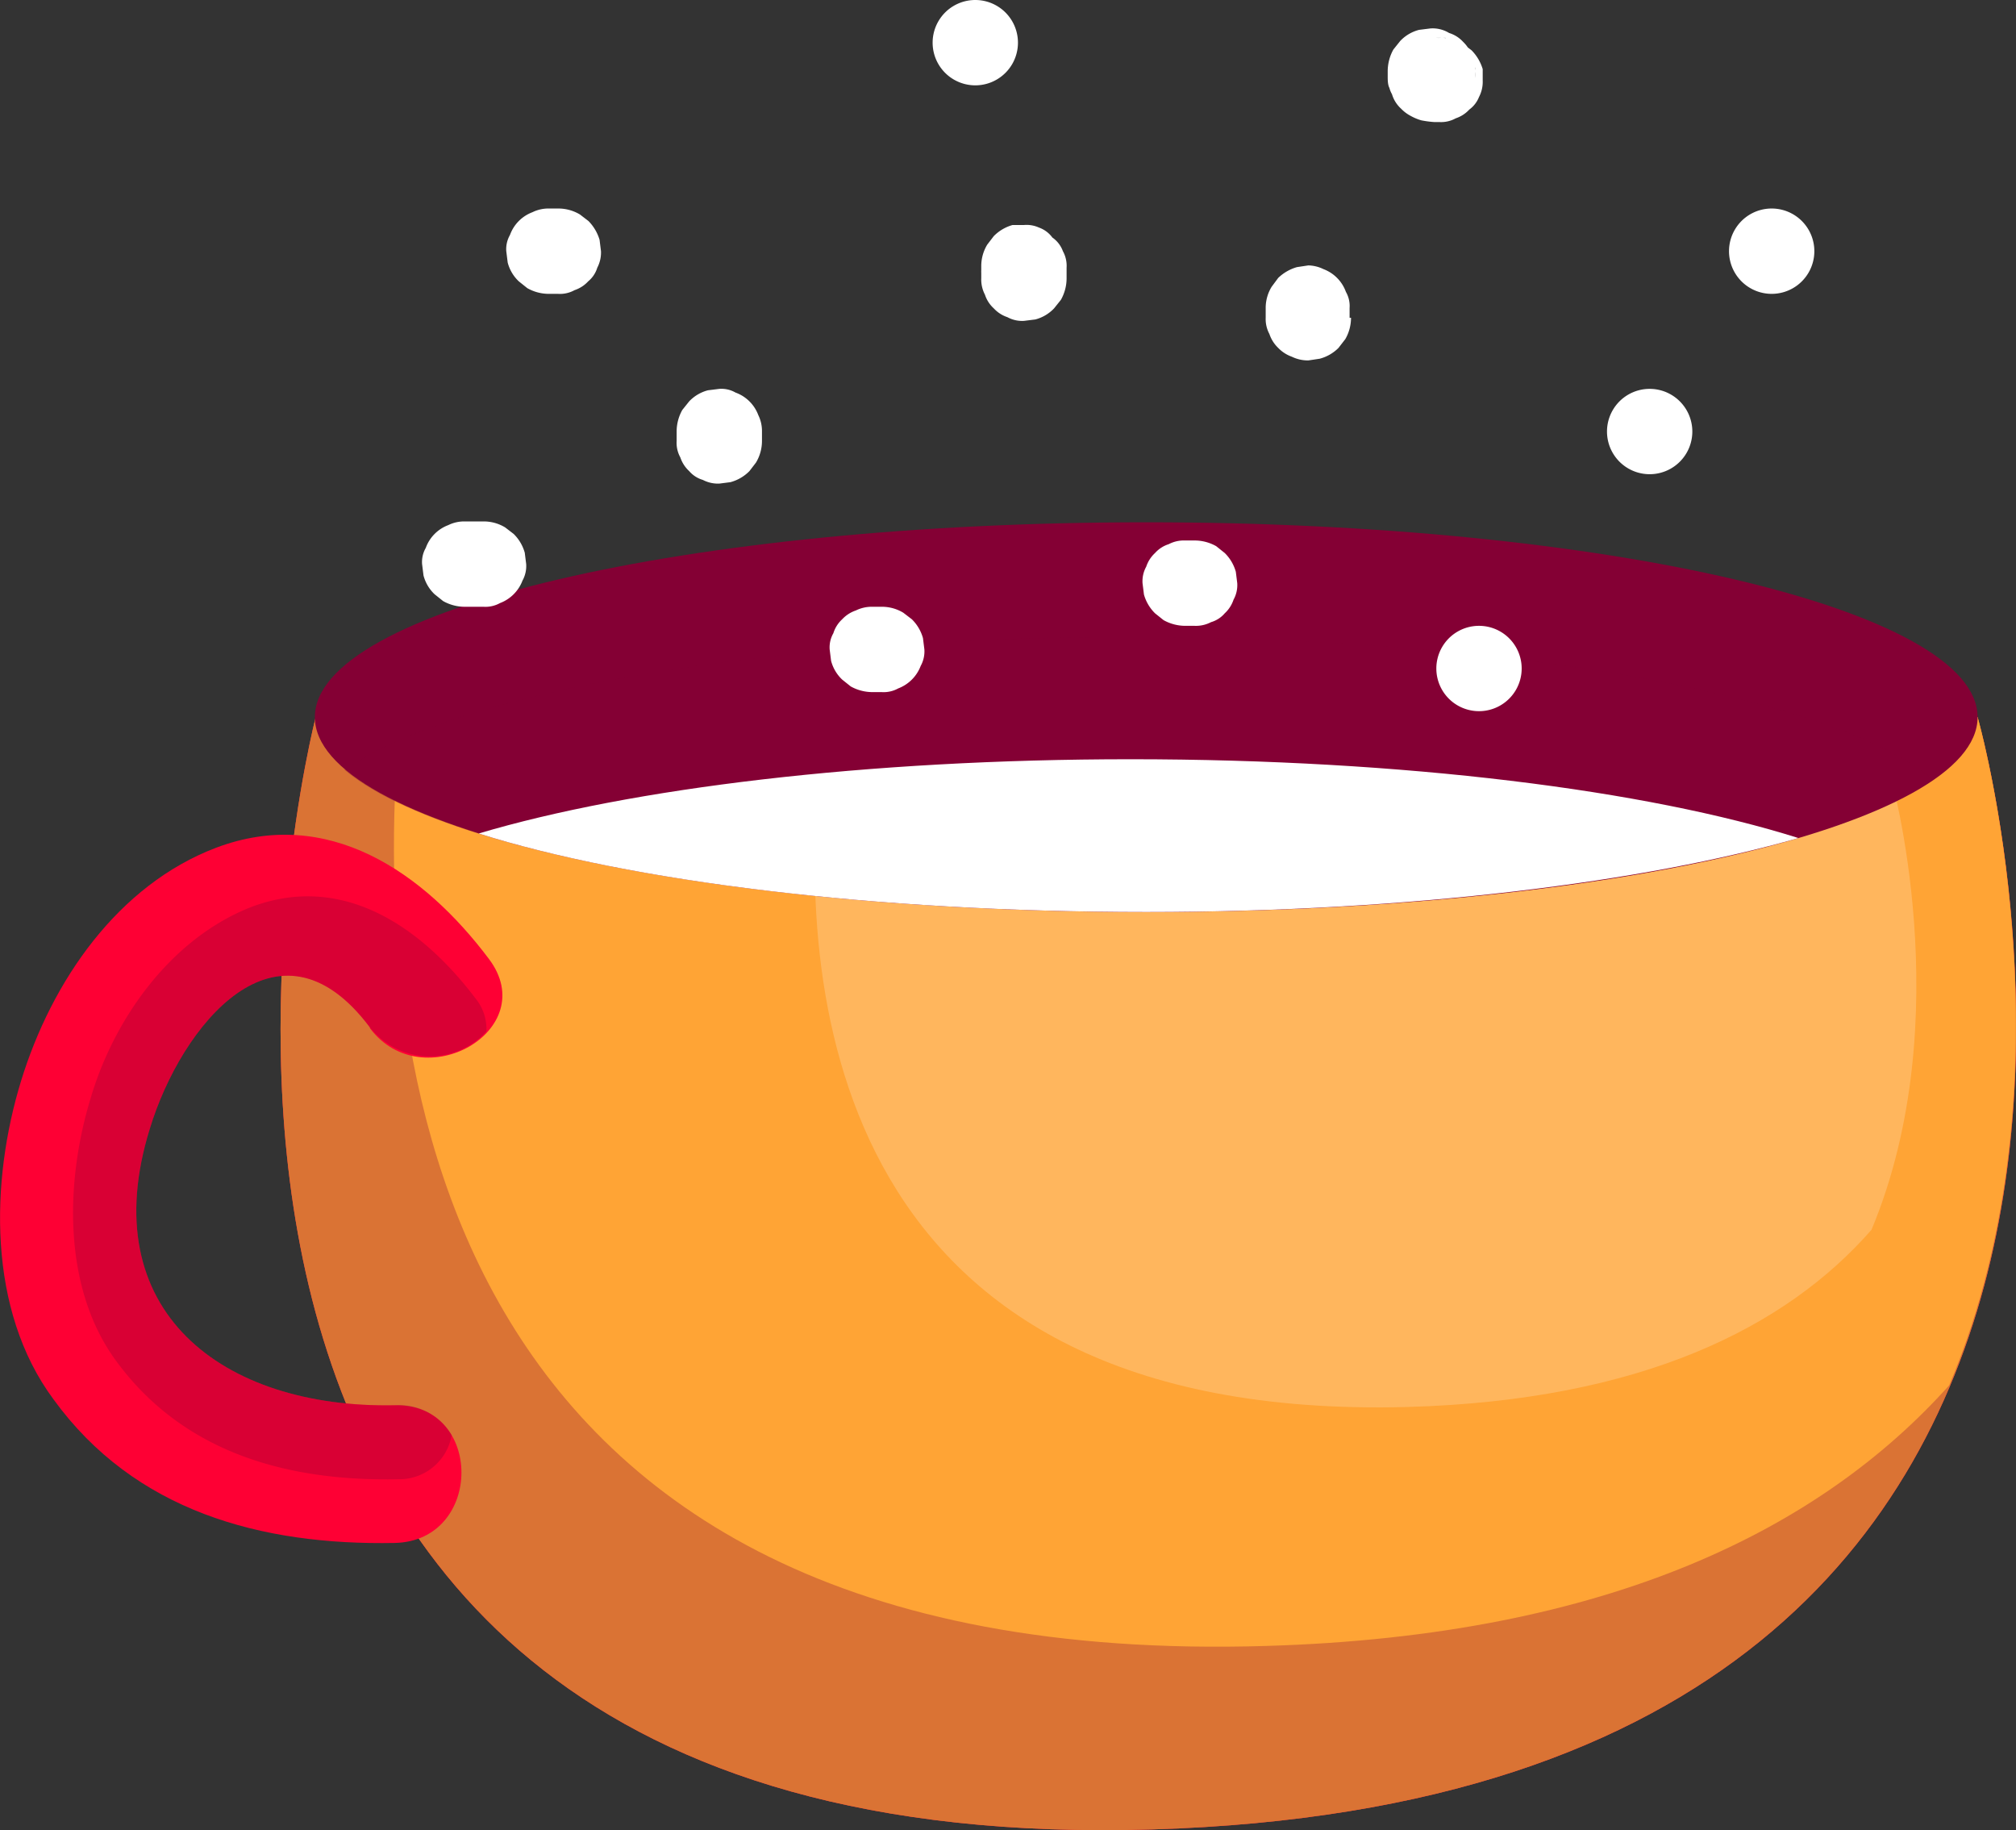 <svg xmlns="http://www.w3.org/2000/svg" xmlns:xlink="http://www.w3.org/1999/xlink" viewBox="0 0 70.88 64.34"><rect x="0" y="0" width="70.88" height="64.34" fill="#333333" stroke="none"/><defs><style>.a{isolation:isolate;}.b{fill:url(#a);}.c{fill:#ffa435;}.d,.f{fill:#840034;}.d{opacity:0.3;mix-blend-mode:multiply;}.e,.g{fill:#fff;}.e{opacity:0.2;}.h{fill:url(#b);}</style><linearGradient id="a" x1="20.43" y1="44.78" x2="81.48" y2="44.78" gradientTransform="matrix(-1, 0, 0, 1, 91.31, 0)" gradientUnits="userSpaceOnUse"><stop offset="0.16" stop-color="#fe0034"/><stop offset="1" stop-color="#fe0034"/></linearGradient><linearGradient id="b" x1="73.64" y1="41.77" x2="91.31" y2="41.77" xlink:href="#a"/></defs><title>Asset 22</title><g class="a"><path class="b" d="M69.53,25.21s10.88,37.89-29,39.1-29.43-39.1-29.43-39.1"/><path class="c" d="M69.53,25.21s10.88,37.89-29,39.1-29.43-39.1-29.43-39.1"/><path class="d" d="M69.53,25.21s10.88,37.89-29,39.1-29.43-39.1-29.43-39.1"/><path class="c" d="M14.07,25.21H69.53s3.61,12.59-1,23.49c-4.48,5-11.91,8.8-24,9.16C14.75,58.77,13,36.54,14.07,25.21Z"/><path class="e" d="M66.46,27.23s2.45,8.55-.66,16c-3,3.43-8.09,6-16.32,6.23C29.25,50,28.08,34.92,28.79,27.23Z"/><path class="f" d="M11.07,25.21c0,3.79,13.09,6.85,29.23,6.85S69.53,29,69.53,25.21,56.44,18.36,40.3,18.36,11.07,21.43,11.07,25.21Z"/><path class="d" d="M39.76,22.39c13.47,0,24.8,2.13,28.19,5C64,30.13,53.13,32.06,40.3,32.06c-13.47,0-24.8-2.13-28.19-5C16.05,24.33,26.94,22.39,39.76,22.39Z"/><path class="g" d="M39.76,26.69c9.61,0,18.14,1.09,23.47,2.77C57.87,31,49.6,32.06,40.3,32.06c-9.61,0-18.14-1.08-23.47-2.76C22.18,27.71,30.46,26.69,39.76,26.69Z"/><path class="h" d="M13,36.11c-3.23-4.3-6.63-.06-7.73,3.56-2,6.42,2.55,9.85,8.61,9.73,3.13-.07,3.12,4.77,0,4.84-4.71.09-9.15-1.12-12-5.05C-.45,46.05-.34,41.52.74,38s3.41-6.89,6.86-8.2c3.92-1.48,7.3.86,9.59,3.91,1.88,2.49-2.32,4.9-4.18,2.44Z"/><path class="d" d="M3.18,38.63C4,35.82,6,33,8.82,31.89c3.23-1.23,6,.7,7.9,3.21a1.69,1.69,0,0,1,.38,1.16A2.69,2.69,0,0,1,13,36.11c-3.23-4.3-6.63-.06-7.73,3.56-2,6.42,2.55,9.85,8.61,9.73a2.14,2.14,0,0,1,2,1.05A1.87,1.87,0,0,1,14,52c-3.88.08-7.54-.92-9.91-4.15C2.2,45.29,2.29,41.56,3.18,38.63Z"/><path class="g" d="M62.29,10.33a1.5,1.5,0,0,0,0-3,1.5,1.5,0,0,0,0,3Z"/><path class="g" d="M48.79,2.5v.19h0c0,.11,0,.29.06.4v0a.85.85,0,0,0,.09.22,1.11,1.11,0,0,0,.32.51,1.31,1.31,0,0,0,.33.25,1.8,1.8,0,0,0,.38.16h0a3.47,3.47,0,0,0,.45.06h.18a1.06,1.06,0,0,0,.58-.13,1.14,1.14,0,0,0,.48-.31A1,1,0,0,0,52,3.41a1.15,1.15,0,0,0,.13-.58l0-.4a1.59,1.59,0,0,0-.39-.66l-.3-.23a1.48,1.48,0,0,0-.76-.21,1.33,1.33,0,0,1-.2,0l.4,0h-.06l.36.15,0,0,.31.24,0,0,.24.31,0,0,.15.36s0,0,0-.06l0,.4a1.33,1.33,0,0,1,0-.2,1.27,1.27,0,0,0-.13-.58,1.24,1.24,0,0,0-.31-.48,1.11,1.11,0,0,0-.49-.31A1.11,1.11,0,0,0,50.29,1l-.4.05a1.39,1.39,0,0,0-.66.39l-.24.3a1.57,1.57,0,0,0-.2.76Z"/><path class="g" d="M58,16.67a1.5,1.5,0,0,0,0-3,1.5,1.5,0,0,0,0,3Z"/><path class="g" d="M37.45,9.5V9.41a1.06,1.06,0,0,0-.13-.58A1,1,0,0,0,37,8.35,1,1,0,0,0,36.53,8,1.06,1.06,0,0,0,36,7.91l-.4,0a1.49,1.49,0,0,0-.66.39l-.23.3a1.45,1.45,0,0,0-.21.76v.42a1.15,1.15,0,0,0,.13.58,1.11,1.11,0,0,0,.31.48,1.14,1.14,0,0,0,.48.31,1.08,1.08,0,0,0,.58.13l.4-.05a1.39,1.39,0,0,0,.66-.39l.24-.3a1.54,1.54,0,0,0,.2-.76V9.41a1.06,1.06,0,0,0-.13-.58A1,1,0,0,0,37,8.35,1,1,0,0,0,36.53,8,1.06,1.06,0,0,0,36,7.91l-.4,0a1.49,1.49,0,0,0-.66.39l-.23.3a1.45,1.45,0,0,0-.21.76V9.5a1.15,1.15,0,0,0,.13.58,1.24,1.24,0,0,0,.31.48,1.14,1.14,0,0,0,.48.31A1.17,1.17,0,0,0,36,11l.4-.05a1.39,1.39,0,0,0,.66-.39l.24-.3a1.57,1.57,0,0,0,.2-.76Z"/><path class="g" d="M34.29,3a1.5,1.5,0,0,0,0-3,1.5,1.5,0,0,0,0,3Z"/><path class="g" d="M19.29,10.33h.33a1.06,1.06,0,0,0,.58-.13,1.14,1.14,0,0,0,.48-.31A1,1,0,0,0,21,9.41a1.15,1.15,0,0,0,.13-.58l-.05-.4a1.59,1.59,0,0,0-.39-.66l-.3-.23a1.48,1.48,0,0,0-.76-.21h-.33a1.27,1.27,0,0,0-.58.13,1.34,1.34,0,0,0-.79.8,1,1,0,0,0-.13.57l.05.4a1.39,1.39,0,0,0,.39.66l.3.24a1.54,1.54,0,0,0,.76.2Z"/><path class="g" d="M26.79,15.5v-.33a1.27,1.27,0,0,0-.13-.58,1.34,1.34,0,0,0-.8-.79,1,1,0,0,0-.57-.13l-.4.05a1.39,1.39,0,0,0-.66.39l-.24.3a1.54,1.54,0,0,0-.2.76v.33a1.06,1.06,0,0,0,.13.58,1.14,1.14,0,0,0,.31.48,1,1,0,0,0,.48.31,1.15,1.15,0,0,0,.58.13l.39-.05a1.47,1.47,0,0,0,.67-.39l.23-.3a1.48,1.48,0,0,0,.21-.76Z"/><path class="g" d="M16.29,21.33H17a1.06,1.06,0,0,0,.58-.13,1.36,1.36,0,0,0,.79-.79,1.06,1.06,0,0,0,.13-.58l-.05-.4a1.49,1.49,0,0,0-.39-.66l-.3-.23a1.45,1.45,0,0,0-.76-.21h-.66a1.27,1.27,0,0,0-.58.13,1.34,1.34,0,0,0-.79.8,1,1,0,0,0-.13.57l.05.4a1.39,1.39,0,0,0,.39.66l.3.24a1.54,1.54,0,0,0,.76.2Z"/><path class="g" d="M47.45,11.17v-.34a1,1,0,0,0-.13-.57,1.34,1.34,0,0,0-.79-.8A1.27,1.27,0,0,0,46,9.33l-.4.06a1.57,1.57,0,0,0-.66.38l-.23.31a1.42,1.42,0,0,0-.21.75v.34a1.11,1.11,0,0,0,.13.57,1.21,1.21,0,0,0,.31.49,1.24,1.24,0,0,0,.48.31,1.29,1.29,0,0,0,.58.13l.4-.06a1.45,1.45,0,0,0,.66-.38l.24-.31a1.5,1.5,0,0,0,.2-.75Z"/><path class="g" d="M41.62,22H42a1.15,1.15,0,0,0,.58-.13,1,1,0,0,0,.48-.31,1.14,1.14,0,0,0,.31-.48,1.06,1.06,0,0,0,.13-.58l-.05-.4a1.49,1.49,0,0,0-.39-.66l-.3-.24A1.54,1.54,0,0,0,42,19h-.33a1.15,1.15,0,0,0-.58.13,1.08,1.08,0,0,0-.48.31,1.14,1.14,0,0,0-.31.48,1.06,1.06,0,0,0-.13.58l.05.4a1.49,1.49,0,0,0,.39.66l.3.24a1.57,1.57,0,0,0,.76.2Z"/><path class="g" d="M52,25a1.5,1.5,0,0,0,0-3,1.5,1.5,0,0,0,0,3Z"/><path class="g" d="M30.62,24.33H31a1.06,1.06,0,0,0,.58-.13,1.36,1.36,0,0,0,.79-.79,1.06,1.06,0,0,0,.13-.58l-.05-.4a1.49,1.49,0,0,0-.39-.66l-.3-.23a1.45,1.45,0,0,0-.76-.21h-.33a1.27,1.27,0,0,0-.58.13,1.17,1.17,0,0,0-.48.31,1.11,1.11,0,0,0-.31.49,1,1,0,0,0-.13.57l.05.4a1.39,1.39,0,0,0,.39.66l.3.24a1.57,1.57,0,0,0,.76.2Z"/></g></svg>